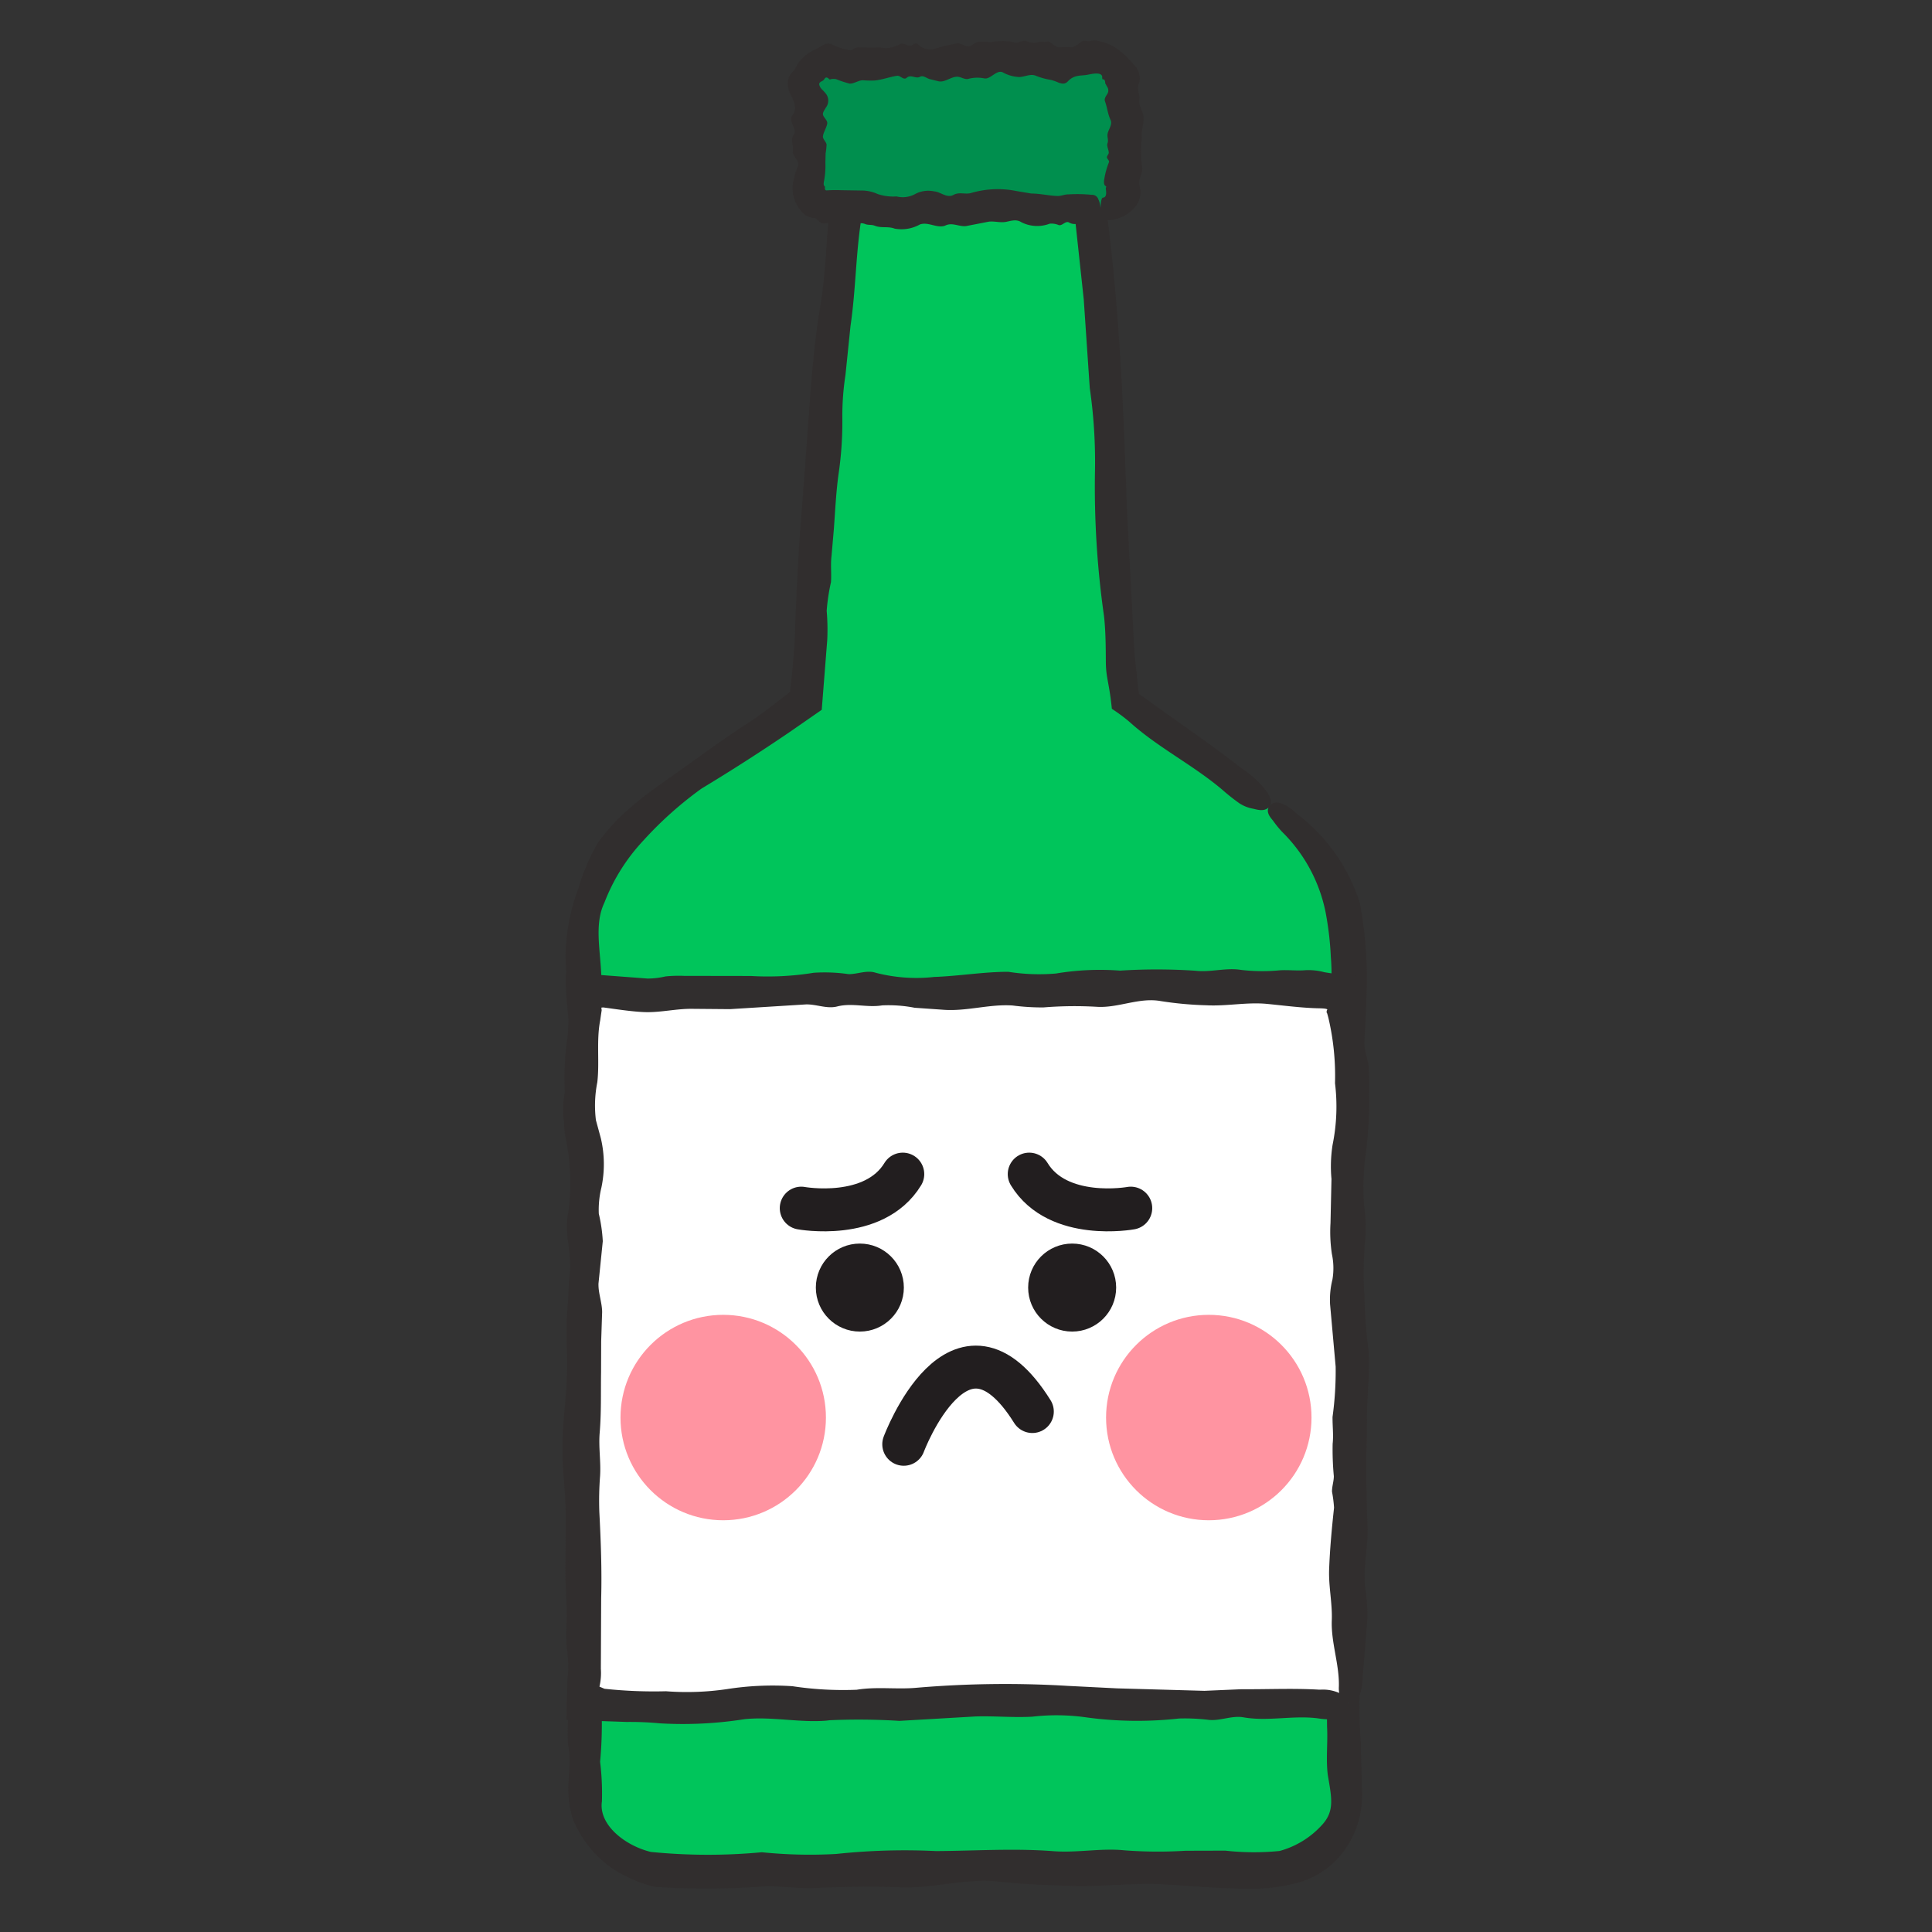 <svg id="레이어_1" data-name="레이어 1" xmlns="http://www.w3.org/2000/svg" viewBox="0 0 18 18"><rect x="0" y="0" width="18" height="18" fill="#333333" stroke="none"/><defs><style>.cls-1{fill:#00c55b;}.cls-2{fill:#312e2e;}.cls-3{fill:#008f4e;}.cls-4{fill:#fff;}.cls-5{fill:none;stroke-width:0.4px;}.cls-5,.cls-6{stroke:#221e1f;stroke-linecap:round;stroke-linejoin:round;}.cls-6{fill:#221e1f;stroke-width:0.158px;}.cls-7{fill:#ff94a1;}</style></defs><path class="cls-1" d="M11.837,7.499,10.492,6.531l-.373-5.278H7.881L7.508,6.531l-1.345.968A1.564,1.564,0,0,0,5.444,8.747V16.734c0,.383.432.694.964.694h5.184c.532,0,.964-.311.964-.694V8.747A1.564,1.564,0,0,0,11.837,7.499Z"/><path class="cls-2" d="M7.16,17.572c.149.006.298.025.447.018.258-.011.516-.018.772-.006.312.014.619-.09.934-.053.215.025.445.032.665.039.293.01.585-.031.877-.013.241.014.508.039.751.04a1.639,1.639,0,0,0,.456-.049.79.79,0,0,0,.441-.279.874.874,0,0,0,.187-.551l-.011-.473a4.328,4.328,0,0,1,.023-.899,3.141,3.141,0,0,0,.01-.493l.009-.64a3.357,3.357,0,0,0-.013-.452,1.517,1.517,0,0,1-.005-.37,1.864,1.864,0,0,0,.022-.36l-.052-.906c-.021-.245.027-.487.029-.729.001-.128-.01-.263-.001-.389.011-.157-.011-.314-.011-.471l.017-.226c-.001-.078-.024-.155-.019-.232.021-.3.039-.602.046-.902a3.78,3.78,0,0,0-.065-.765,1.681,1.681,0,0,0-.589-.831c-.03-.033-.182-.161-.252-.071-.044.057.016.115.034.139a.96.96,0,0,0,.083.102,1.454,1.454,0,0,1,.404.743,2.919,2.919,0,0,1,.05.422c.025.294-.028.591-.021.885.01.434.017.864.007,1.298l-.002.255c.003.332-.029.671-.015,1.003.011.251.045.502.037.751-.009.276.034.552-.003.83a3.114,3.114,0,0,0,.008.53,6.344,6.344,0,0,1-.005.638,9.041,9.041,0,0,0-.041.985c.008.15-.012.3.007.449.036.211.064.334-.052.461a.825.825,0,0,1-.397.245,2.402,2.402,0,0,1-.506-.003l-.37.001a4.128,4.128,0,0,1-.57-.004c-.218-.022-.441.025-.662.008-.364-.028-.729-.003-1.093-.001a6.015,6.015,0,0,0-.931.027,4.416,4.416,0,0,1-.692-.016,5.377,5.377,0,0,1-1.034-.003c-.237-.057-.489-.251-.456-.471a2.418,2.418,0,0,0-.017-.369,3.756,3.756,0,0,0,.013-.507,6.457,6.457,0,0,1-.03-.914l.001-.971c0-.089.003-.179-.005-.268a1.776,1.776,0,0,1-.02-.261c.019-.301.015-.602.055-.902.022-.167-.024-.337-.017-.505l.005-.521a2.669,2.669,0,0,1,.018-.412,2.255,2.255,0,0,0,.017-.518l-.011-.192a4.874,4.874,0,0,1-.028-1.111c.058-.322-.084-.659.042-.922A1.781,1.781,0,0,1,5.996,7.829a3.449,3.449,0,0,1,.54-.482q.419-.253.823-.528l.297-.206.051-.647A2.04,2.04,0,0,0,7.702,5.691a1.826,1.826,0,0,1,.04-.267c.006-.081-.005-.162.005-.243l.022-.253c.012-.167.02-.334.042-.5a3.338,3.338,0,0,0,.037-.521,2.498,2.498,0,0,1,.029-.413l.047-.457c.048-.328.048-.633.095-.961.019-.134.031-.269.038-.404l.007-.203c-.002-.024-.006-.015-.01-.03.009-.005-.006-.01.036-.015l.209-.015c.395-.026.79.034,1.183.014L9.535,1.419a2.19,2.19,0,0,1,.432-.003.301.301,0,0,0-.003.064l.015.214.118,1.095.056.826a4.759,4.759,0,0,1,.049.755,8.512,8.512,0,0,0,.084,1.371c.016.145.016.292.017.437.003.146.032.186.056.426a1.582,1.582,0,0,1,.16.118c.267.242.594.403.869.636a1.886,1.886,0,0,0,.159.126.341.341,0,0,0,.125.05c.034.007.094.029.139-.004.063-.046.011-.124-.007-.151a.869.869,0,0,0-.221-.21L11.557,7.15c-.294-.229-.603-.437-.904-.656l-.043-.029-.04-.374L10.503,4.823l-.027-.713c-.029-.729-.075-1.457-.171-2.182-.015-.114-.023-.228-.03-.342l-.034-.464-.312.013a7.634,7.634,0,0,1-.934-.033,7.01,7.01,0,0,0-.967.027l-.249.016L7.757,1.607,7.726,1.965c-.029.315-.035.605-.088.918-.043.252-.065.506-.086.76L7.477,4.663c-.036.415-.056.831-.071,1.247-.006.17-.026.366-.044.518l-.003.02-.157.121c-.072.055-.144.109-.22.159-.249.16-.486.337-.727.507-.118.085-.246.17-.369.279a1.84,1.84,0,0,0-.315.337,1.879,1.879,0,0,0-.18.419,1.864,1.864,0,0,0-.122.651,3.411,3.411,0,0,0,.037.399,2.095,2.095,0,0,1-.024.379,2.552,2.552,0,0,0,.005.717l.046.264a2.691,2.691,0,0,1-.013.55c-.022.293.01.606-.027.899-.028.228-.003.459-.011.688-.008.218-.04.441-.042.661-.002.223.033.445.031.668l-.003.547L5.31,15.791a3.297,3.297,0,0,0-.019.458c.052.234-.048.394.045.694a1.038,1.038,0,0,0,.344.448,1.258,1.258,0,0,0,.424.189A7.102,7.102,0,0,0,7.16,17.572Z"/><rect class="cls-3" x="7.53" y="0.573" width="2.936" height="1.36" rx="0.211"/><path class="cls-2" d="M8.935.717c.029.006.057.025.086.018A.327.327,0,0,1,9.169.73c.06.014.119-.09.179-.053A.336.336,0,0,0,9.476.716c.056.01.112-.031.168-.013a.649.649,0,0,0,.144.041A.405.405,0,0,1,9.865.771c.028.008.056.017.084-.013.06-.064.121-.05.181-.061.047-.01.142-.03.139.025 0.0.029.012.012.019.02A.048.048,0,0,1,10.297.77c0.0.013-.003-.004.015.034A.062.062,0,0,1,10.317.875c-.015.023-.031.046-.022.069.021.058.025.116.052.174.021.047-.027.093-.029.14-.001.025.01.05.001.075-.011.03.011.06.011.09,0,.014-.018.029-.017.043.001.015.024.03.019.045a.749.749,0,0,0-.046.173c-.005.063.03.041.018.064-.008.003.021.086-.025.093-.006.001-.022-.006-.026.106-.002.072.023.081.032.088a.074.074,0,0,0,.044.016.34.34,0,0,0,.267-.15.218.218,0,0,0,.024-.158c-.023-.075.028-.118.022-.179a1.01,1.01,0,0,1-.007-.249.229.229,0,0,0,.002-.049c-.004-.064.029-.129.015-.192-.011-.048-.045-.096-.037-.144.009-.057-.033-.096.002-.169A.181.181,0,0,0,10.56.599a.747.747,0,0,0-.149-.141.38.38,0,0,0-.156-.07.169.169,0,0,0-.095-.007c-.029.008-.058-.012-.086.007-.037.031-.074.059-.111.052-.035-.007-.071.004-.106-.001C9.821.433,9.786.378,9.751.389c-.024.007-.047-.004-.071.001A.157.157,0,0,1,9.571.386C9.529.364,9.486.411,9.444.394a.489.489,0,0,0-.209-.001c-.059.002-.119-.023-.179.027C9.012.456,8.967.403,8.923.403A1.836,1.836,0,0,0,8.717.452.155.155,0,0,1,8.554.413c-.025-.027-.05.013-.075.013C8.446.426,8.414.391,8.381.413a.255.255,0,0,1-.175.03L8.02.442A.115.115,0,0,0,7.968.447c-.017.007-.033.025-.05.02A.55.55,0,0,1,7.745.411C7.693.388,7.637.446,7.591.462a.403.403,0,0,0-.134.101C7.422.594,7.419.642,7.378.677a.153.153,0,0,0-.033.146.108.108,0,0,0,.011.037c.033.071.08.142.028.213-.045.062.05.124.009.186-.032.048.004.097-.006.146-.01.048.068.095.048.143a.635.635,0,0,0-.051.196.332.332,0,0,0,.113.255.142.142,0,0,0,.086.031c.03.001.044.042.074.05.027.007.054-.007.08-.003a.228.228,0,0,0,.05.005.309.309,0,0,1,.096.007.128.128,0,0,0,.1 0.0.096.096,0,0,1,.079-.001c.029.011.059.003.088.015.063.025.122.003.185.027a.351.351,0,0,0,.236-.039c.076-.026.151.034.227.014l.01-.004c.065-.032.13.014.194.005l.211-.041c.053-.006.106.012.159.002.049-.009.096-.028.145.004a.327.327,0,0,0,.263.013.173.173,0,0,1,.084.013c.032.01.064-.043.096-.024.069.04.137-.02.206.009a.078.078,0,0,0,.039.01c.008-.001.017-.013.025-.032a.191.191,0,0,0,.021-.084.216.216,0,0,0-.018-.119.061.061,0,0,0-.058-.042l-.006-0a1.316,1.316,0,0,0-.214-.004c-.035-.001-.069.016-.104.015-.082-.003-.162-.023-.243-.023l-.137-.023a.882.882,0,0,0-.42.017c-.056.018-.112-.012-.168.019-.06.033-.119-.028-.179-.033a.261.261,0,0,0-.182.027.24.24,0,0,1-.17.02.447.447,0,0,1-.177-.023.355.355,0,0,0-.146-.032l-.196-.003a1.259,1.259,0,0,0-.135.002c-.012-.003-.015-.017-.012-.028.004-.016-.02-.004-.009-.058a.757.757,0,0,0,.013-.17L7.692,1.43a.737.737,0,0,0,.009-.081c-.001-.026-.037-.053-.034-.079.005-.039.033-.078.04-.118.005-.026-.026-.051-.037-.076-.011-.024.011-.048.024-.073A.106.106,0,0,0,7.688.865C7.675.848,7.653.831,7.643.814,7.619.771,7.642.766,7.661.754c.024-.008.023-.049.057-.024.02.023.009-.001.07.007a1.091,1.091,0,0,0,.127.042c.043.002.085-.033.128-.031A.848.848,0,0,0,8.148.75c.07-.006.141-.034.211-.044.029-.004.059.044.088.019.042-.036.083.013.125-.01C8.601.699,8.632.729,8.662.737l.077.019C8.806.775,8.87.702,8.935.717Z"/><rect class="cls-4" x="5.439" y="9.223" width="7.123" height="6.639"/><path class="cls-2" d="M9.434,9.368a2.13,2.13,0,0,0,.287.018,3.599,3.599,0,0,1,.495-.006c.201.014.397-.09.599-.053a3.298,3.298,0,0,0,.426.039c.188.01.375-.031.563-.013.154.015.327.038.481.041.126.002.063.02.078.027l-.001.002c-.007.036-.014-.053.015.063a2.364,2.364,0,0,1,.061.606,1.79,1.79,0,0,1-.023.576,1.296,1.296,0,0,0-.01.316l-.009.41a1.384,1.384,0,0,0,.013.29.627.627,0,0,1,.005.237.775.775,0,0,0-.022.231l.052.581a3.132,3.132,0,0,1-.029.468c-.001.082.01.169.001.25a2.653,2.653,0,0,0,.011.302c0,.048-.018.097-.017.145a1.181,1.181,0,0,1,.019.149c-.021.193-.039.386-.046.579-.005.156.031.313.025.47-.008.206.071.41.066.615-.001.027-.009.148.103.152a.086.086,0,0,0,.09-.073.313.313,0,0,0,.023-.088l.049-.609a1.696,1.696,0,0,0-.019-.298c-.025-.188.028-.379.021-.567-.01-.279-.017-.554-.007-.833l.002-.164c-.003-.213.029-.43.015-.643a4.124,4.124,0,0,1-.037-.482,3.46,3.46,0,0,1,.003-.532,1.285,1.285,0,0,0-.008-.34,2.614,2.614,0,0,1,.005-.409,3.738,3.738,0,0,0,.041-.632,2.646,2.646,0,0,0-.007-.288,1.257,1.257,0,0,1-.052-.371L12.694,9.09l-.074-.001a2.378,2.378,0,0,1-.281-.031.567.567,0,0,0-.176-.019c-.079.007-.158-.004-.238.001A1.701,1.701,0,0,1,11.56,9.036c-.14-.022-.283.025-.424.008a5.42,5.42,0,0,0-.701-.001,2.484,2.484,0,0,0-.597.027,1.824,1.824,0,0,1-.444-.016c-.23 0-.46.04-.69.048a1.505,1.505,0,0,1-.545-.039c-.082-.027-.168.013-.252.013a1.55,1.55,0,0,0-.325-.013,2.666,2.666,0,0,1-.586.03l-.623-.001a1.258,1.258,0,0,0-.172.005.739.739,0,0,1-.167.02L5.305,9.062l-.03-.003c-.015.172.026.409.02.472-.007.112.005.224-.005.334a1.105,1.105,0,0,1-.018.264.934.934,0,0,0-.017.333,1.068,1.068,0,0,0,.011.123,2.016,2.016,0,0,1,.028.712c-.045.207.05.414.009.621a3.683,3.683,0,0,0-.006.488c-.01.16.068.318.048.478q-.039.313-.052.626l-.011.556a.854.854,0,0,0,.023.176c.013.059-.02.114-.021.173-.001.052.016.103.012.155l-.004.163c0.0.107.003.215-.007.322a1.378,1.378,0,0,0-0.0.335,1.035,1.035,0,0,1,.001.266l-.008.367.157.006.404.014a2.905,2.905,0,0,1,.31.013,3.691,3.691,0,0,0,.789-.039c.253-.026.507.034.759.014l.034-.004A6.114,6.114,0,0,1,8.38,16.033l.706-.041c.177-.006.354.012.531.002a1.962,1.962,0,0,1,.486.004,3.51,3.51,0,0,0,.881.013,1.84,1.84,0,0,1,.281.013c.107.01.213-.043.32-.024.23.04.46-.02.69.009a.786.786,0,0,0,.13.01.16.16,0,0,0,.084-.032.13.13,0,0,0,.071-.084.107.107,0,0,0-.06-.119.376.376,0,0,0-.194-.042l-.02-0c-.239-.014-.478-.002-.717-.004l-.348.015-.815-.023-.457-.023a9.715,9.715,0,0,0-1.404.017c-.187.018-.376-.012-.563.019a3.149,3.149,0,0,1-.599-.033,2.753,2.753,0,0,0-.61.027,2.563,2.563,0,0,1-.568.02,4.322,4.322,0,0,1-.573-.023l-.047-.02a.565.565,0,0,0,.013-.167l.003-.656c.007-.267-.003-.534-.017-.801a2.98,2.98,0,0,1,.007-.341c.008-.133-.015-.266-.004-.399.016-.189.01-.379.013-.569l.001-.286.009-.272c-.001-.089-.037-.177-.034-.265l.04-.394a1.428,1.428,0,0,0-.037-.256.87.87,0,0,1,.024-.243,1.057,1.057,0,0,0-.005-.46l-.046-.169a1.113,1.113,0,0,1,.013-.353c.022-.188-.01-.389.027-.577.018-.131.014-.075.011-.118a.076.076,0,0,1,.032-0c.065.008.262.04.387.042.143.002.285-.033.428-.031l.351.003.705-.044c.097-.004.196.044.294.019.139-.036.278.013.418-.01a1.264,1.264,0,0,1,.303.022L8.779,9.407C9.001,9.426,9.214,9.353,9.434,9.368Z"/><path class="cls-5" d="M7.465,11.256s.678.124.946-.317"/><path class="cls-5" d="M10.535,11.256s-.678.124-.946-.317"/><path class="cls-5" d="M8.42,13.456s.52-1.39,1.198-.305"/><circle class="cls-6" cx="8.011" cy="11.996" r="0.331"/><circle class="cls-6" cx="9.989" cy="11.996" r="0.331"/><circle class="cls-7" cx="6.738" cy="13.207" r="0.957"/><circle class="cls-7" cx="11.262" cy="13.207" r="0.957"/></svg>